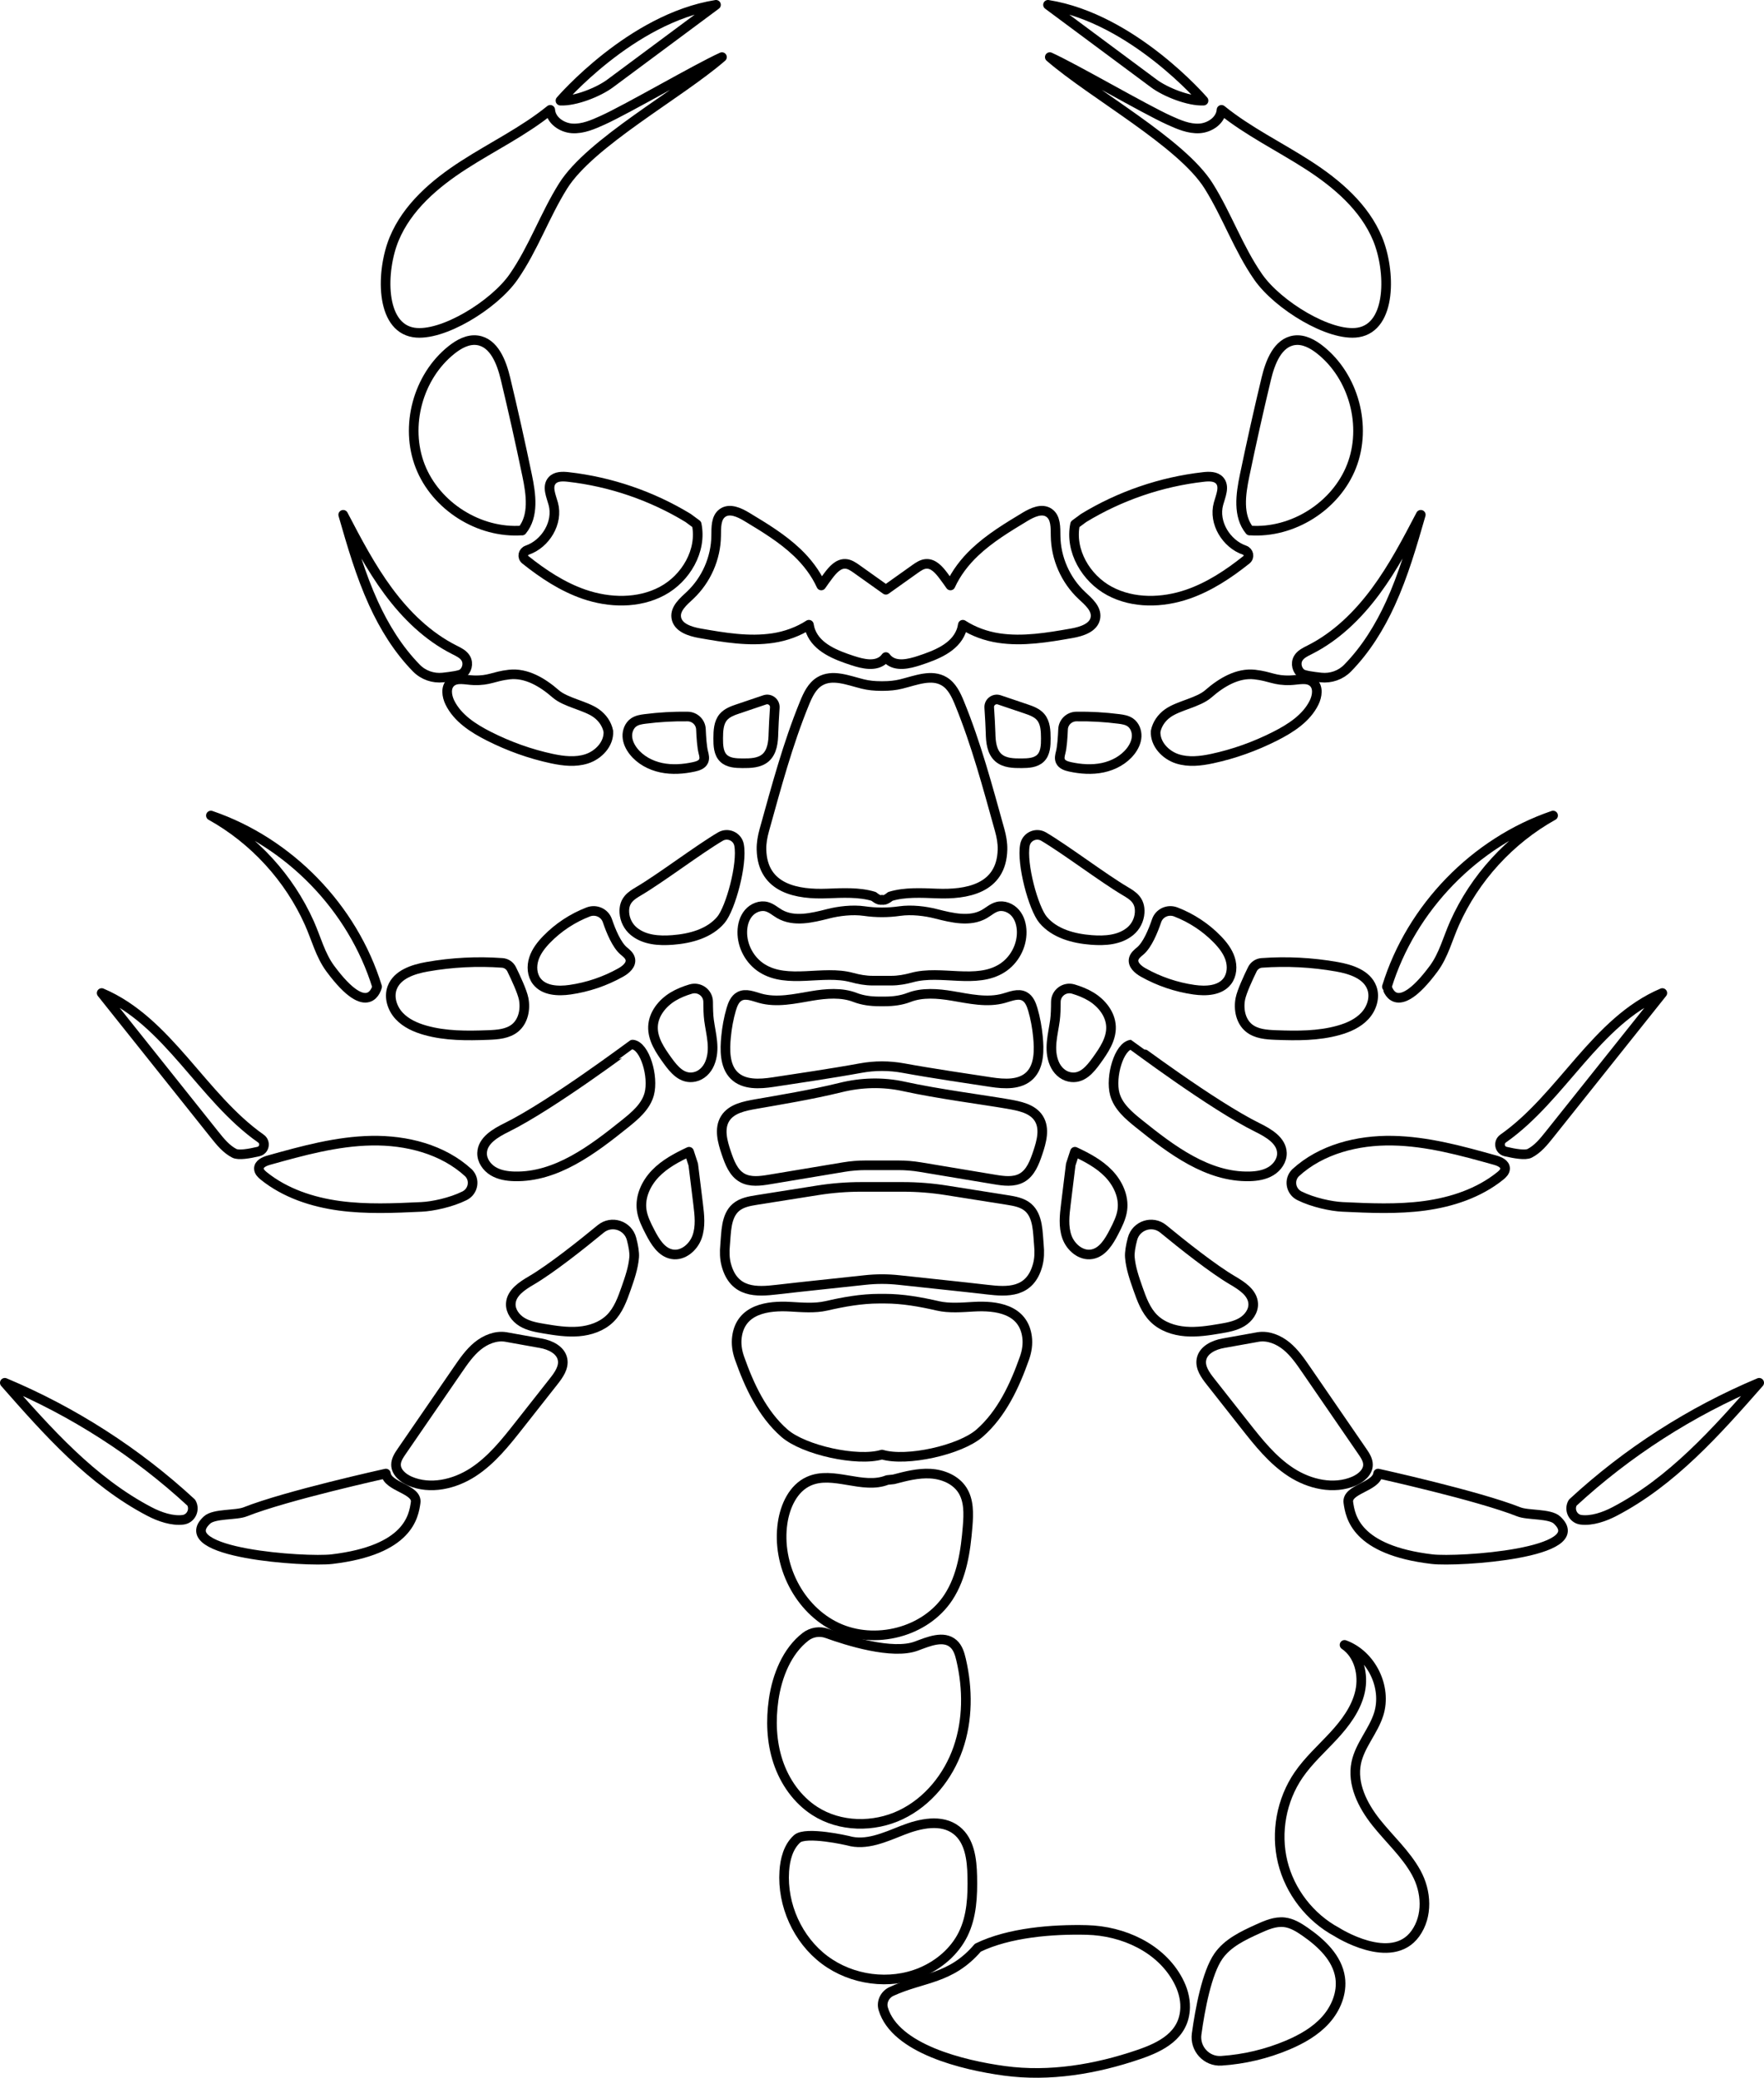 <?xml version="1.0" encoding="iso-8859-1"?>
<!-- Generator: Adobe Illustrator 22.0.0, SVG Export Plug-In . SVG Version: 6.00 Build 0)  -->
<svg version="1.1" xmlns="http://www.w3.org/2000/svg" xmlns:xlink="http://www.w3.org/1999/xlink" x="0px" y="0px"
	 viewBox="0 0 366.766 432" style="enable-background:new 0 0 366.766 432;" xml:space="preserve">
<g id="scorpion-pattern-2">
	<g>
		<path style="fill:none;stroke:#000000;stroke-width:2;stroke-linecap:round;stroke-linejoin:round;stroke-miterlimit:10;" d="
			M148.9,111.417c-0.052,4.623-2.058,9.192-5.427,12.358c-1.377,1.294-3.13,2.742-2.868,4.614c0.295,2.102,2.849,2.918,4.94,3.283
			c5.019,0.877,10.144,1.755,15.182,0.994c2.625-0.397,5.237-1.333,7.461-2.775c0.074,0.481,0.193,0.955,0.374,1.412
			c1.348,3.4,5.234,4.907,8.71,6.044c2.147,0.703,4.774,1.315,6.447-0.203c0.18-0.164,0.333-0.343,0.469-0.53
			c0.136,0.188,0.288,0.366,0.469,0.53c1.673,1.518,4.3,0.906,6.447,0.203c3.476-1.137,7.362-2.644,8.71-6.044
			c0.181-0.457,0.3-0.931,0.374-1.412c2.224,1.442,4.836,2.378,7.461,2.775c5.038,0.761,10.163-0.117,15.182-0.994
			c2.091-0.365,4.645-1.181,4.94-3.283c0.263-1.872-1.49-3.319-2.868-4.614c-3.369-3.166-5.375-7.735-5.427-12.358
			c-0.019-1.732,0.068-3.808-1.358-4.79c-1.476-1.017-3.466-0.092-5.001,0.833c-3.662,2.209-7.356,4.441-10.459,7.385
			c-2.072,1.965-3.862,4.298-5.039,6.884c-0.475-0.69-0.97-1.368-1.471-2.037c-0.903-1.206-2.06-2.538-3.564-2.457
			c-0.865,0.047-1.622,0.567-2.328,1.07c-2.023,1.439-4.046,2.878-6.068,4.317c-2.023-1.439-4.046-2.878-6.068-4.317
			c-0.706-0.502-1.463-1.023-2.328-1.07c-1.504-0.081-2.661,1.251-3.564,2.457c-0.501,0.669-0.996,1.347-1.471,2.037
			c-1.177-2.586-2.967-4.918-5.039-6.884c-3.102-2.943-6.796-5.176-10.459-7.385c-1.535-0.926-3.525-1.85-5.001-0.833
			C148.832,107.61,148.919,109.685,148.9,111.417z"/>
		<path style="fill:none;stroke:#000000;stroke-width:2;stroke-linecap:round;stroke-linejoin:round;stroke-miterlimit:10;" d="
			M144.853,109.01l-1.782-1.316c-7.557-4.6-16.123-7.531-24.914-8.525c-1.182-0.134-2.557-0.164-3.352,0.722
			c-1.138,1.268-0.221,3.218,0.23,4.862c1.081,3.939-1.637,8.329-5.409,9.633c-0.881,0.305-1.129,1.419-0.4,2
			c3.715,2.964,7.71,5.61,12.185,7.159c5.276,1.826,11.341,1.975,16.263-0.66C142.597,120.251,145.978,114.479,144.853,109.01z"/>
		<path style="fill:none;stroke:#000000;stroke-width:2;stroke-linecap:round;stroke-linejoin:round;stroke-miterlimit:10;" d="
			M108.544,110.315c2.506-3.06,1.87-7.53,1.067-11.403c-1.4-6.747-2.903-13.473-4.509-20.175c-0.822-3.428-2.375-7.52-5.869-7.987
			c-1.949-0.261-3.834,0.789-5.371,2.015c-6.977,5.567-9.74,15.842-6.496,24.158c3.244,8.315,12.236,14.005,21.14,13.375
			L108.544,110.315z"/>
		<path style="fill:none;stroke:#000000;stroke-width:2;stroke-linecap:round;stroke-linejoin:round;stroke-miterlimit:10;" d="
			M86.011,69.126c5.869,0.939,16.678-5.661,20.776-11.557c4.098-5.896,6.478-12.82,10.293-18.904
			c5.672-9.046,24.029-19,33.03-26.792c-5.214,2.356-19.612,10.775-24.826,13.131c-1.996,0.902-4.091,1.823-6.277,1.696
			c-2.186-0.127-4.458-1.677-4.601-3.862c-5.541,4.49-12.033,7.625-18.026,11.493c-5.992,3.868-11.704,8.753-14.431,15.343
			C79.224,56.263,78.969,67.999,86.011,69.126z"/>
		<path style="fill:none;stroke:#000000;stroke-width:2;stroke-linecap:round;stroke-linejoin:round;stroke-miterlimit:10;" d="
			M148.869,1c-17.701,2.811-32.345,19.926-32.345,19.926c3.038,0.158,7.886-1.753,10.328-3.568
			C134.192,11.905,141.531,6.453,148.869,1z"/>
		<path style="fill:none;stroke:#000000;stroke-width:2;stroke-linecap:round;stroke-linejoin:round;stroke-miterlimit:10;" d="
			M193.446,306.397c-2.581-0.145-5.132,0.52-7.632,1.18l-1.332,0.139c-5.122,2.049-11.266-2-16.303,0.249
			c-3.264,1.457-4.945,5.159-5.463,8.695c-1.265,8.636,3.383,17.969,11.282,21.683c7.899,3.714,18.404,1.073,23.186-6.228
			c2.832-4.325,3.592-9.656,4.006-14.809c0.206-2.565,0.295-5.333-1.098-7.497C198.692,307.635,196.027,306.542,193.446,306.397z"/>
		<path style="fill:none;stroke:#000000;stroke-width:2;stroke-linecap:round;stroke-linejoin:round;stroke-miterlimit:10;" d="
			M169.408,376.53c5.245,3.377,12.269,3.479,17.899,0.792c5.63-2.687,9.848-7.92,11.897-13.812c2.049-5.892,2.04-12.381,0.62-18.455
			c-0.283-1.211-0.664-2.482-1.6-3.302c-2.043-1.789-5.155-0.455-7.699,0.495c-4.984,1.86-14.412-1.124-18.554-2.624
			c-1.506-0.545-3.19-0.305-4.461,0.67c-3.874,2.975-5.948,8.145-6.659,13.109c-0.616,4.3-0.454,8.759,0.912,12.882
			C163.13,370.409,165.756,374.178,169.408,376.53z"/>
		<path style="fill:none;stroke:#000000;stroke-width:2;stroke-linecap:round;stroke-linejoin:round;stroke-miterlimit:10;" d="
			M191.491,410.074c3.714-1.552,6.98-4.322,8.758-7.933c1.818-3.692,1.995-7.96,1.903-12.074c-0.078-3.473-0.541-7.378-3.277-9.519
			c-3.094-2.42-7.584-1.435-11.237,0.007c-3.653,1.442-7.577,3.263-11.344,2.149c0,0-8.757-2.032-10.579-0.368
			s-2.492,4.252-2.652,6.715c-0.457,7.028,2.766,14.225,8.401,18.451C177.099,411.726,184.992,412.789,191.491,410.074z"/>
		<path style="fill:none;stroke:#000000;stroke-width:2;stroke-linecap:round;stroke-linejoin:round;stroke-miterlimit:10;" d="
			M225.962,401.272c-7.156-0.179-16.219,0.549-22.652,3.69c-5.642,6.606-11.458,6.111-17.964,9.097
			c-1.36,0.636-2.135,2.167-1.706,3.606c2.489,8.345,16.672,11.74,25.204,12.897c9.378,1.272,18.975-0.334,27.929-3.398
			c4.56-1.56,9.488-3.937,9.637-9.755c0.05-1.968-0.537-3.9-1.461-5.638C241.355,405.006,233.539,401.461,225.962,401.272z"/>
		<path style="fill:none;stroke:#000000;stroke-width:2;stroke-linecap:round;stroke-linejoin:round;stroke-miterlimit:10;" d="
			M271.325,401.622c-1.297-0.899-2.695-1.762-4.262-1.947c-1.923-0.227-3.797,0.593-5.56,1.394c-3.063,1.393-6.278,2.908-8.19,5.677
			c-2.396,3.469-3.795,10.945-4.514,16.151c-0.423,3.065,2.056,5.78,5.144,5.574c4.727-0.316,9.403-1.418,13.767-3.263
			c2.944-1.244,5.801-2.864,7.932-5.247c2.13-2.383,3.461-5.624,3.001-8.787C278.049,407.087,274.72,403.973,271.325,401.622z"/>
		<path style="fill:none;stroke:#000000;stroke-width:2;stroke-linecap:round;stroke-linejoin:round;stroke-miterlimit:10;" d="
			M286.089,378.872c-2.787-3.518-5.017-7.973-4.099-12.365c0.761-3.644,3.545-6.553,4.663-10.104
			c1.776-5.638-1.549-12.38-7.102-14.404c3.006,2.03,4.022,6.18,3.227,9.719s-3.066,6.561-5.53,9.223
			c-2.464,2.662-5.196,5.109-7.247,8.101c-3.57,5.211-4.806,11.96-3.313,18.097c1.493,6.138,5.69,11.565,11.255,14.554
			c0,0,11.338,7.27,16.336,0.33c2.623-3.641,2.346-8.71,0.187-12.644S288.876,382.39,286.089,378.872z"/>
		<path style="fill:none;stroke:#000000;stroke-width:2;stroke-linecap:round;stroke-linejoin:round;stroke-miterlimit:10;" d="
			M159.002,145.512c-1.833,0.62-3.666,1.239-5.499,1.859c-1.134,0.383-2.326,0.805-3.102,1.716
			c-1.008,1.183-1.065,2.879-1.073,4.434c-0.007,1.466,0.054,3.106,1.106,4.128c0.997,0.968,2.536,1.036,3.927,1.046
			c1.684,0.012,3.531-0.033,4.802-1.137c1.405-1.22,1.612-3.295,1.648-5.156c0.021-1.077,0.163-3.468,0.28-5.292
			C161.162,145.985,160.07,145.151,159.002,145.512z"/>
		<path style="fill:none;stroke:#000000;stroke-width:2;stroke-linecap:round;stroke-linejoin:round;stroke-miterlimit:10;" d="
			M137.481,159.618c2.242,0.473,4.581,0.306,6.819-0.181c0.79-0.172,1.672-0.465,1.997-1.205c0.243-0.555,0.094-1.194-0.059-1.78
			c-0.295-1.129-0.435-3.167-0.502-4.815c-0.06-1.483-1.279-2.639-2.763-2.66c-2.953-0.042-5.909,0.125-8.839,0.5
			c-0.821,0.105-1.672,0.239-2.356,0.705c-0.928,0.632-1.394,1.811-1.342,2.933c0.052,1.122,0.564,2.184,1.254,3.07
			C133.097,157.992,135.239,159.145,137.481,159.618z"/>
		<path style="fill:none;stroke:#000000;stroke-width:2;stroke-linecap:round;stroke-linejoin:round;stroke-miterlimit:10;" d="
			M121.97,157.779c2.49-0.801,4.666-3.111,4.516-5.723c-0.307-1.537-1.24-2.848-2.514-3.762c-2.257-1.618-6.338-2.201-8.443-4.041
			c-2.701-2.362-6.086-4.409-9.651-4.003c-3.306,0.377-4.059,1.295-7.385,1.19c-1.645-0.052-3.55-0.659-4.764,0.453
			c-1.103,1.011-0.85,2.83-0.192,4.174c1.601,3.268,4.883,5.371,8.115,7.005c4.15,2.099,8.552,3.685,13.1,4.656
			C117.146,158.24,119.652,158.525,121.97,157.779z"/>
		<path style="fill:none;stroke:#000000;stroke-width:2;stroke-linecap:round;stroke-linejoin:round;stroke-miterlimit:10;" d="
			M86.594,138.926c1.432,1.459,3.475,2.161,5.508,1.943c1.655-0.178,3.452-0.438,3.967-0.767c1.024-0.653,1.392-2.153,0.787-3.206
			c-0.504-0.878-1.489-1.338-2.394-1.792c-5.509-2.768-10.04-7.207-13.709-12.161c-3.669-4.955-6.54-10.444-9.394-15.908
			c1.799,6.244,3.609,12.515,6.307,18.426C79.914,130.382,82.816,135.077,86.594,138.926z"/>
		<path style="fill:none;stroke:#000000;stroke-width:2;stroke-linecap:round;stroke-linejoin:round;stroke-miterlimit:10;" d="
			M153.664,175.689c-0.338-1.77-2.342-2.658-3.893-1.742c-4.578,2.702-12.38,8.628-16.958,11.33c-1.542,0.91-3.153,1.88-2.999,4.479
			c0.089,1.499,0.813,2.934,1.973,3.887c2.208,1.814,5.242,2.007,8.053,1.791c3.713-0.285,7.64-1.329,10.043-4.174
			C151.907,188.865,154.41,179.6,153.664,175.689z"/>
		<path style="fill:none;stroke:#000000;stroke-width:2;stroke-linecap:round;stroke-linejoin:round;stroke-miterlimit:10;" d="
			M118.52,205.776c3.691-0.528,7.282-1.745,10.533-3.57c1.074-0.603,2.259-1.595,1.996-2.798c-0.16-0.73-0.81-1.227-1.38-1.709
			c-1.457-1.234-2.642-4.087-3.38-6.264c-0.558-1.646-2.378-2.447-3.999-1.821c-3.233,1.248-6.197,3.193-8.613,5.679
			c-1.138,1.171-2.176,2.494-2.679,4.048c-0.503,1.553-0.396,3.374,0.597,4.67C113.115,205.997,116.043,206.131,118.52,205.776z"/>
		<path style="fill:none;stroke:#000000;stroke-width:2;stroke-linecap:round;stroke-linejoin:round;stroke-miterlimit:10;" d="
			M107.116,213.713c1.696-1.402,2.179-3.877,1.761-6.038c-0.291-1.503-1.677-4.474-2.495-6.145
			c-0.369-0.755-1.109-1.265-1.947-1.326c-5.213-0.377-10.472-0.109-15.619,0.799c-2.928,0.516-6.252,1.602-7.282,4.391
			c-0.728,1.974,0.017,4.276,1.447,5.819c1.43,1.544,3.435,2.433,5.46,3.003c4.218,1.187,8.674,1.148,13.053,0.983
			C103.468,215.125,105.593,214.971,107.116,213.713z"/>
		<path style="fill:none;stroke:#000000;stroke-width:2;stroke-linecap:round;stroke-linejoin:round;stroke-miterlimit:10;" d="
			M64.332,191.946c1.414,3.168,2.277,6.657,4.341,9.446c8.086,10.921,9.731,3.76,9.731,3.76
			c-5.053-16.404-18.307-30.055-34.556-35.588C52.838,174.571,60.139,182.549,64.332,191.946z"/>
		<path style="fill:none;stroke:#000000;stroke-width:2;stroke-linecap:round;stroke-linejoin:round;stroke-miterlimit:10;" d="
			M147.236,208.312c-0.003-1.878-1.832-3.209-3.631-2.669c-1.283,0.385-2.525,0.872-3.67,1.564
			c-2.229,1.346-4.064,3.629-4.166,6.231c-0.102,2.607,1.484,4.944,3.011,7.06c1.363,1.889,3.063,3.973,5.671,3.399
			c1.418-0.312,2.536-1.425,3.099-2.764c1.258-2.988,0.265-6.027-0.136-9.046C147.28,211.079,147.239,209.646,147.236,208.312z"/>
		<path style="fill:none;stroke:#000000;stroke-width:2;stroke-linecap:round;stroke-linejoin:round;stroke-miterlimit:10;" d="
			M131.533,217.183c-0.056-0.006-16.769,12.576-26.201,17.237c-2.314,1.143-5.012,2.712-5.098,5.291
			c-0.052,1.546,0.962,2.989,2.285,3.79c1.324,0.8,2.911,1.047,4.458,1.084c8.668,0.205,16.218-5.509,22.977-10.941
			c2.103-1.69,4.326-3.557,5.027-6.163C135.954,223.862,134.09,217.452,131.533,217.183z"/>
		<path style="fill:none;stroke:#000000;stroke-width:2;stroke-linecap:round;stroke-linejoin:round;stroke-miterlimit:10;" d="
			M77.244,237.163c-7.261,0.131-14.347,2.099-21.341,4.053c-0.939,0.262-2.076,0.77-2.074,1.745
			c0.002,0.637,0.522,1.139,1.018,1.538c4.443,3.577,10.068,5.437,15.72,6.202c5.652,0.764,11.387,0.499,17.084,0.232
			c2.298-0.107,6.123-0.911,8.934-2.308c1.825-0.907,2.259-3.31,0.833-4.765C92.08,238.939,84.505,237.032,77.244,237.163z"/>
		<path style="fill:none;stroke:#000000;stroke-width:2;stroke-linecap:round;stroke-linejoin:round;stroke-miterlimit:10;" d="
			M48.732,239.796c0.877,0.449,3.085,0.082,5.005-0.374c1.272-0.302,1.567-1.952,0.496-2.703
			c-12.244-8.591-19.243-24.365-33.096-30.251c7.829,9.818,15.658,19.636,23.487,29.454
			C45.808,237.404,47.043,238.931,48.732,239.796z"/>
		<path style="fill:none;stroke:#000000;stroke-width:2;stroke-linecap:round;stroke-linejoin:round;stroke-miterlimit:10;" d="
			M144.141,242.132l-0.87-2.665c-2.526,1.18-5.042,2.516-6.981,4.52c-1.939,2.003-3.245,4.788-2.88,7.553
			c0.215,1.629,0.979,3.126,1.731,4.587c1.041,2.021,2.384,4.275,4.626,4.657c2.252,0.384,4.402-1.46,5.17-3.611
			c0.769-2.151,0.499-4.517,0.22-6.784C144.818,247.635,144.48,244.883,144.141,242.132z"/>
		<path style="fill:none;stroke:#000000;stroke-width:2;stroke-linecap:round;stroke-linejoin:round;stroke-miterlimit:10;" d="
			M124.902,255.507c-4.072,3.35-10.32,8.311-14.429,10.72c-1.933,1.134-4.152,2.576-4.269,4.814
			c-0.083,1.577,1.003,3.032,2.358,3.842c1.356,0.81,2.951,1.1,4.509,1.363c2.383,0.403,4.799,0.782,7.208,0.59
			c2.41-0.192,4.846-1.009,6.57-2.704c1.707-1.678,2.55-4.022,3.342-6.28c0.739-2.111,1.485-4.25,1.664-6.479
			c0.073-0.905-0.158-2.318-0.552-3.792C130.549,254.764,127.153,253.654,124.902,255.507z"/>
		<path style="fill:none;stroke:#000000;stroke-width:2;stroke-linecap:round;stroke-linejoin:round;stroke-miterlimit:10;" d="
			M112.425,279.281c-1.983-0.345-7.273-1.305-7.273-1.305c-2.096-0.328-4.235,0.559-5.874,1.905
			c-1.639,1.346-2.863,3.119-4.064,4.867c-3.899,5.674-7.799,11.347-11.698,17.021c-0.578,0.84-1.178,1.751-1.176,2.771
			c0.004,1.576,1.439,2.776,2.885,3.403c4.218,1.828,9.253,0.669,13.11-1.833c3.856-2.502,6.773-6.181,9.617-9.793
			c2.393-3.039,4.785-6.077,7.178-9.116c1.043-1.325,2.148-2.881,1.84-4.538C116.601,280.683,114.408,279.625,112.425,279.281z"/>
		<path style="fill:none;stroke:#000000;stroke-width:2;stroke-linecap:round;stroke-linejoin:round;stroke-miterlimit:10;" d="
			M80.233,306.376c0,0-20.71,4.567-29.265,7.964c-1.898,0.754-6.432,0.313-7.93,1.701c-7.457,6.908,20.58,8.773,25.985,8.132
			c15.931-1.889,16.983-8.934,17.396-11.76C86.834,309.589,80.604,309.208,80.233,306.376z"/>
		<path style="fill:none;stroke:#000000;stroke-width:2;stroke-linecap:round;stroke-linejoin:round;stroke-miterlimit:10;" d="
			M1,287.503c8.914,10.147,18.115,20.522,30.088,26.772c2.105,1.099,4.706,1.992,6.952,1.716c1.676-0.206,2.575-2.095,1.733-3.559
			C28.429,301.953,15.242,293.475,1,287.503z"/>
		<path style="fill:none;stroke:#000000;stroke-width:2;stroke-linecap:round;stroke-linejoin:round;stroke-miterlimit:10;" d="
			M253.573,99.891c-0.795-0.885-2.169-0.856-3.352-0.722c-8.791,0.994-17.357,3.925-24.914,8.525l-1.782,1.316
			c-1.125,5.469,2.257,11.241,7.179,13.876c4.922,2.635,10.987,2.486,16.263,0.66c4.475-1.549,8.471-4.196,12.185-7.159
			c0.728-0.581,0.48-1.696-0.4-2c-3.772-1.305-6.491-5.695-5.409-9.633C253.794,103.109,254.711,101.159,253.573,99.891z"/>
		<path style="fill:none;stroke:#000000;stroke-width:2;stroke-linecap:round;stroke-linejoin:round;stroke-miterlimit:10;" d="
			M281.012,96.924c3.244-8.315,0.481-18.591-6.496-24.158c-1.537-1.226-3.422-2.276-5.371-2.015
			c-3.494,0.467-5.047,4.559-5.869,7.987c-1.606,6.701-3.109,13.427-4.509,20.175c-0.803,3.873-1.439,8.343,1.067,11.403
			l0.038-0.017C268.776,110.928,277.767,105.239,281.012,96.924z"/>
		<path style="fill:none;stroke:#000000;stroke-width:2;stroke-linecap:round;stroke-linejoin:round;stroke-miterlimit:10;" d="
			M243.094,25.003c-5.214-2.356-19.612-10.775-24.826-13.131c9.001,7.792,27.358,17.746,33.03,26.792
			c3.815,6.084,6.195,13.008,10.293,18.904c4.098,5.896,14.907,12.496,20.776,11.557c7.042-1.127,6.787-12.863,4.061-19.453
			c-2.726-6.59-8.438-11.476-14.431-15.343c-5.992-3.867-12.484-7.003-18.026-11.493c-0.144,2.185-2.415,3.735-4.601,3.862
			C247.184,26.825,245.089,25.904,243.094,25.003z"/>
		<path style="fill:none;stroke:#000000;stroke-width:2;stroke-linecap:round;stroke-linejoin:round;stroke-miterlimit:10;" d="
			M250.241,20.926c0,0-14.643-17.114-32.345-19.926c7.339,5.453,14.677,10.905,22.016,16.358
			C242.355,19.172,247.203,21.083,250.241,20.926z"/>
		<path style="fill:none;stroke:#000000;stroke-width:2;stroke-linecap:round;stroke-linejoin:round;stroke-miterlimit:10;" d="
			M170.426,141.676c-1.605,0.972-2.454,2.798-3.165,4.534c-3.495,8.537-5.87,17.486-8.345,26.366
			c-0.37,1.328-0.624,2.698-0.59,4.076c0.205,8.236,7.595,9.353,13.625,9.124c3.226-0.122,6.705-0.318,9.706,0.603
			c0,0,1.121,1.001,1.725,0.692c0.604,0.31,1.725-0.692,1.725-0.692c3.001-0.921,6.48-0.725,9.706-0.603
			c6.03,0.229,13.42-0.887,13.625-9.124c0.034-1.378-0.22-2.748-0.59-4.076c-2.475-8.88-4.85-17.83-8.345-26.366
			c-0.711-1.737-1.559-3.562-3.165-4.534c-2.63-1.592-5.845-0.236-8.971,0.543c-1.227,0.306-2.494,0.416-3.759,0.416h-0.455
			c-1.265,0-2.532-0.11-3.759-0.416C176.271,141.44,173.056,140.084,170.426,141.676z"/>
		<path style="fill:none;stroke:#000000;stroke-width:2;stroke-linecap:round;stroke-linejoin:round;stroke-miterlimit:10;" d="
			M158.411,201.292c5.364,3.409,12.69,0.305,18.729,1.954c1.409,0.385,2.848,0.647,4.308,0.647h3.871
			c1.46,0,2.899-0.262,4.308-0.647c6.038-1.649,13.365,1.455,18.729-1.954c2.525-1.605,4.124-4.571,4.076-7.562
			c-0.022-1.403-0.409-2.842-1.325-3.905c-0.915-1.063-2.417-1.675-3.77-1.303c-0.991,0.272-1.778,1.005-2.669,1.517
			c-2.996,1.721-6.743,0.806-10.09-0.049c-2.152-0.549-5.025-0.919-7.535-0.558c-2.435,0.349-4.886,0.349-7.32,0
			c-2.51-0.36-5.383,0.009-7.535,0.558c-3.347,0.855-7.094,1.769-10.09,0.049c-0.891-0.512-1.678-1.245-2.669-1.517
			c-1.353-0.371-2.854,0.24-3.77,1.303c-0.915,1.063-1.303,2.503-1.325,3.905C154.287,196.722,155.886,199.688,158.411,201.292z"/>
		<path style="fill:none;stroke:#000000;stroke-width:2;stroke-linecap:round;stroke-linejoin:round;stroke-miterlimit:10;" d="
			M152.033,209.863c-0.544,1.862-0.889,3.774-1.074,5.706c-0.25,2.616-0.341,6.034,1.686,8.038c2.022,2,5.282,1.812,8.094,1.384
			c4.418-0.673,12.274-1.826,18.183-2.91c2.951-0.542,5.972-0.542,8.923,0c5.908,1.085,13.765,2.238,18.183,2.91
			c2.812,0.428,6.071,0.615,8.094-1.384c2.029-2.007,1.935-5.431,1.685-8.048c-0.185-1.928-0.529-3.838-1.073-5.697
			c-0.311-1.063-0.764-2.19-1.738-2.707c-1.293-0.687-2.842-0.005-4.251,0.393c-3.495,0.986-7.204,0.115-10.785-0.485
			c-2.972-0.498-6.2-0.755-8.947,0.312c-1.594,0.62-3.318,0.834-5.028,0.834h-1.203c-1.71,0-3.434-0.214-5.028-0.834
			c-2.746-1.067-5.975-0.81-8.947-0.312c-3.582,0.6-7.29,1.471-10.786,0.485c-1.409-0.397-2.958-1.079-4.25-0.393
			C152.796,207.671,152.343,208.8,152.033,209.863z"/>
		<path style="fill:none;stroke:#000000;stroke-width:2;stroke-linecap:round;stroke-linejoin:round;stroke-miterlimit:10;" d="
			M154.296,244.878c1.696,0.964,3.798,0.672,5.723,0.351c5.13-0.856,10.26-1.711,15.391-2.567c1.51-0.252,3.039-0.378,4.57-0.378
			h6.807c1.531,0,3.06,0.127,4.57,0.378c5.13,0.856,10.26,1.711,15.391,2.567c1.925,0.321,4.026,0.613,5.723-0.351
			c1.806-1.026,2.61-3.162,3.277-5.128c0.801-2.358,1.563-5.103,0.232-7.208c-1.301-2.06-4.017-2.579-6.417-2.999
			c-4.892-0.857-14.475-2.084-21.667-3.665c-4.342-0.955-8.835-0.823-13.151,0.245c-5.918,1.463-12.905,2.608-17.542,3.42
			c-2.4,0.42-5.115,0.94-6.417,2.999c-1.33,2.105-0.569,4.85,0.232,7.208C151.687,241.716,152.49,243.852,154.296,244.878z"/>
		<path style="fill:none;stroke:#000000;stroke-width:2;stroke-linecap:round;stroke-linejoin:round;stroke-miterlimit:10;" d="
			M161.465,268.139c5.539-0.646,12.387-1.336,18.371-1.996c2.363-0.261,4.73-0.261,7.093,0c5.984,0.661,12.832,1.35,18.371,1.996
			c4.086,0.477,8.866,0.775,10.459-5.155c0.357-1.329,0.377-2.724,0.246-4.093c-0.242-2.531-0.109-6.009-2.248-7.853
			c-1.184-1.021-2.816-1.304-4.36-1.549c-4.226-0.669-8.452-1.338-12.678-2.007c-2.976-0.471-5.984-0.708-8.996-0.708h-8.681
			c-3.013,0-6.021,0.237-8.996,0.708c-4.226,0.669-8.452,1.338-12.678,2.007c-1.544,0.245-3.175,0.528-4.36,1.549
			c-2.14,1.844-2.006,5.323-2.248,7.854c-0.131,1.369-0.111,2.764,0.246,4.093C152.599,268.914,157.379,268.616,161.465,268.139z"/>
		<path style="fill:none;stroke:#000000;stroke-width:2;stroke-linecap:round;stroke-linejoin:round;stroke-miterlimit:10;" d="
			M163.101,297.985c4.015,3.512,15.174,5.98,20.282,4.446c5.109,1.534,16.268-0.934,20.283-4.446
			c4.621-4.042,7.321-9.897,9.343-15.618c0.5-1.414,0.736-2.929,0.536-4.416c-0.781-5.791-6.438-6.531-11.081-6.266
			c-2.47,0.141-5.123,0.369-7.482-0.172c-3.63-0.833-7.297-1.496-11.022-1.496h-1.151c-3.725,0-7.392,0.664-11.022,1.496
			c-2.36,0.541-5.012,0.313-7.482,0.172c-4.644-0.265-10.301,0.476-11.081,6.266c-0.2,1.486,0.036,3.002,0.536,4.416
			C155.78,288.088,158.48,293.944,163.101,297.985z"/>
		<path style="fill:none;stroke:#000000;stroke-width:2;stroke-linecap:round;stroke-linejoin:round;stroke-miterlimit:10;" d="
			M212.406,158.695c1.39-0.01,2.929-0.078,3.927-1.046c1.052-1.021,1.114-2.662,1.106-4.128c-0.008-1.554-0.066-3.25-1.073-4.434
			c-0.776-0.911-1.968-1.333-3.102-1.716c-1.833-0.62-3.666-1.239-5.499-1.859c-1.068-0.361-2.16,0.473-2.088,1.598
			c0.117,1.824,0.259,4.215,0.28,5.292c0.036,1.861,0.242,3.936,1.648,5.156C208.875,158.662,210.722,158.707,212.406,158.695z"/>
		<path style="fill:none;stroke:#000000;stroke-width:2;stroke-linecap:round;stroke-linejoin:round;stroke-miterlimit:10;" d="
			M221.03,151.637c-0.067,1.648-0.207,3.686-0.502,4.815c-0.153,0.586-0.302,1.225-0.059,1.78c0.325,0.74,1.207,1.033,1.997,1.205
			c2.239,0.487,4.578,0.654,6.819,0.181c2.242-0.473,4.384-1.626,5.791-3.434c0.69-0.886,1.202-1.948,1.254-3.07
			c0.052-1.122-0.413-2.301-1.342-2.933c-0.684-0.466-1.535-0.599-2.356-0.705c-2.929-0.375-5.885-0.542-8.839-0.5
			C222.309,148.998,221.09,150.154,221.03,151.637z"/>
		<path style="fill:none;stroke:#000000;stroke-width:2;stroke-linecap:round;stroke-linejoin:round;stroke-miterlimit:10;" d="
			M268.273,141.441c-3.326,0.105-4.079-0.814-7.385-1.19c-3.565-0.406-6.95,1.641-9.651,4.003c-2.105,1.84-6.186,2.424-8.443,4.041
			c-1.274,0.913-2.206,2.225-2.514,3.762c-0.151,2.612,2.026,4.921,4.516,5.723c2.317,0.746,4.824,0.461,7.216-0.05
			c4.548-0.971,8.95-2.557,13.1-4.656c3.232-1.635,6.515-3.737,8.115-7.005c0.658-1.344,0.911-3.163-0.192-4.174
			C271.822,140.782,269.918,141.389,268.273,141.441z"/>
		<path style="fill:none;stroke:#000000;stroke-width:2;stroke-linecap:round;stroke-linejoin:round;stroke-miterlimit:10;" d="
			M272.303,135.103c-0.905,0.455-1.89,0.914-2.394,1.792c-0.605,1.053-0.237,2.552,0.787,3.206c0.516,0.329,2.312,0.59,3.967,0.767
			c2.033,0.218,4.076-0.484,5.508-1.943c3.779-3.849,6.681-8.544,8.928-13.466c2.699-5.911,4.508-12.182,6.307-18.426
			c-2.855,5.464-5.726,10.954-9.394,15.908C282.343,127.897,277.812,132.335,272.303,135.103z"/>
		<path style="fill:none;stroke:#000000;stroke-width:2;stroke-linecap:round;stroke-linejoin:round;stroke-miterlimit:10;" d="
			M226.926,195.434c2.811,0.216,5.846,0.023,8.053-1.791c1.16-0.953,1.884-2.388,1.973-3.887c0.154-2.6-1.458-3.569-2.999-4.479
			c-4.578-2.702-12.38-8.628-16.958-11.33c-1.552-0.916-3.556-0.028-3.893,1.742c-0.746,3.911,1.757,13.176,3.781,15.572
			C219.286,194.106,223.212,195.15,226.926,195.434z"/>
		<path style="fill:none;stroke:#000000;stroke-width:2;stroke-linecap:round;stroke-linejoin:round;stroke-miterlimit:10;" d="
			M244.476,189.613c-1.621-0.626-3.442,0.176-3.999,1.821c-0.738,2.177-1.923,5.03-3.38,6.264c-0.57,0.483-1.22,0.98-1.38,1.709
			c-0.263,1.203,0.922,2.195,1.996,2.798c3.251,1.825,6.842,3.043,10.533,3.57c2.477,0.354,5.405,0.22,6.926-1.767
			c0.992-1.296,1.1-3.117,0.597-4.67c-0.503-1.553-1.541-2.877-2.679-4.048C250.673,192.807,247.709,190.861,244.476,189.613z"/>
		<path style="fill:none;stroke:#000000;stroke-width:2;stroke-linecap:round;stroke-linejoin:round;stroke-miterlimit:10;" d="
			M262.332,200.204c-0.838,0.061-1.578,0.571-1.947,1.326c-0.818,1.671-2.204,4.642-2.495,6.145
			c-0.418,2.161,0.064,4.636,1.76,6.038c1.523,1.259,3.648,1.413,5.623,1.487c4.379,0.165,8.835,0.203,13.053-0.983
			c2.025-0.57,4.03-1.459,5.46-3.003c1.43-1.544,2.175-3.846,1.447-5.819c-1.029-2.79-4.353-3.875-7.282-4.391
			C272.804,200.095,267.544,199.827,262.332,200.204z"/>
		<path style="fill:none;stroke:#000000;stroke-width:2;stroke-linecap:round;stroke-linejoin:round;stroke-miterlimit:10;" d="
			M298.093,201.391c2.064-2.788,2.928-6.277,4.341-9.446c4.193-9.397,11.494-17.375,20.483-22.383
			c-16.248,5.533-29.503,19.184-34.556,35.588C288.362,205.151,290.007,212.313,298.093,201.391z"/>
		<path style="fill:none;stroke:#000000;stroke-width:2;stroke-linecap:round;stroke-linejoin:round;stroke-miterlimit:10;" d="
			M222.315,223.897c2.608,0.574,4.308-1.51,5.671-3.399c1.527-2.116,3.113-4.453,3.011-7.06c-0.102-2.602-1.937-4.886-4.166-6.231
			c-1.145-0.691-2.388-1.178-3.67-1.564c-1.799-0.54-3.627,0.791-3.631,2.669c-0.002,1.334-0.044,2.768-0.178,3.775
			c-0.401,3.019-1.395,6.058-0.136,9.046C219.779,222.471,220.897,223.585,222.315,223.897z"/>
		<path style="fill:none;stroke:#000000;stroke-width:2;stroke-linecap:round;stroke-linejoin:round;stroke-miterlimit:10;" d="
			M236.812,233.643c6.758,5.432,14.309,11.147,22.977,10.941c1.546-0.037,3.134-0.283,4.458-1.084c1.324-0.8,2.337-2.244,2.285-3.79
			c-0.086-2.58-2.784-4.148-5.098-5.291c-9.432-4.661-26.144-17.243-26.201-17.237c-2.557,0.269-4.421,6.68-3.448,10.297
			C232.486,230.086,234.708,231.952,236.812,233.643z"/>
		<path style="fill:none;stroke:#000000;stroke-width:2;stroke-linecap:round;stroke-linejoin:round;stroke-miterlimit:10;" d="
			M296.198,250.701c5.652-0.764,11.278-2.625,15.72-6.202c0.496-0.399,1.016-0.902,1.018-1.538c0.002-0.975-1.135-1.483-2.073-1.745
			c-6.994-1.953-14.081-3.921-21.341-4.053c-7.261-0.131-14.835,1.775-20.175,6.697c-1.426,1.455-0.992,3.858,0.833,4.765
			c2.811,1.397,6.637,2.201,8.935,2.308C284.812,251.2,290.546,251.465,296.198,250.701z"/>
		<path style="fill:none;stroke:#000000;stroke-width:2;stroke-linecap:round;stroke-linejoin:round;stroke-miterlimit:10;" d="
			M312.532,236.718c-1.07,0.751-0.776,2.401,0.496,2.703c1.92,0.456,4.128,0.823,5.005,0.374c1.689-0.864,2.924-2.391,4.107-3.874
			c7.829-9.818,15.658-19.636,23.487-29.454C331.776,212.353,324.777,228.127,312.532,236.718z"/>
		<path style="fill:none;stroke:#000000;stroke-width:2;stroke-linecap:round;stroke-linejoin:round;stroke-miterlimit:10;" d="
			M227,260.783c2.241-0.382,3.585-2.636,4.626-4.657c0.752-1.461,1.516-2.958,1.731-4.587c0.365-2.764-0.941-5.55-2.88-7.553
			c-1.939-2.003-4.455-3.339-6.981-4.52l-0.87,2.665c-0.338,2.752-0.677,5.504-1.016,8.256c-0.279,2.267-0.548,4.633,0.22,6.784
			C222.598,259.323,224.748,261.166,227,260.783z"/>
		<path style="fill:none;stroke:#000000;stroke-width:2;stroke-linecap:round;stroke-linejoin:round;stroke-miterlimit:10;" d="
			M258.204,274.883c1.356-0.81,2.441-2.265,2.358-3.842c-0.117-2.238-2.336-3.68-4.269-4.814
			c-4.108-2.409-10.356-7.369-14.429-10.72c-2.252-1.853-5.648-0.743-6.401,2.074c-0.394,1.474-0.625,2.887-0.552,3.792
			c0.179,2.229,0.925,4.368,1.664,6.479c0.792,2.259,1.635,4.602,3.342,6.28c1.724,1.695,4.16,2.512,6.57,2.704
			c2.41,0.192,4.825-0.186,7.208-0.59C255.253,275.982,256.848,275.693,258.204,274.883z"/>
		<path style="fill:none;stroke:#000000;stroke-width:2;stroke-linecap:round;stroke-linejoin:round;stroke-miterlimit:10;" d="
			M249.797,282.662c-0.308,1.658,0.797,3.214,1.84,4.538c2.393,3.039,4.785,6.077,7.178,9.116c2.844,3.612,5.76,7.291,9.617,9.793
			c3.856,2.502,8.892,3.661,13.11,1.833c1.446-0.627,2.881-1.827,2.885-3.403c0.003-1.02-0.598-1.931-1.176-2.771
			c-3.899-5.674-7.799-11.347-11.698-17.021c-1.201-1.748-2.425-3.521-4.064-4.867c-1.639-1.346-3.778-2.233-5.874-1.905
			c0,0-5.289,0.96-7.273,1.305C252.358,279.625,250.165,280.683,249.797,282.662z"/>
		<path style="fill:none;stroke:#000000;stroke-width:2;stroke-linecap:round;stroke-linejoin:round;stroke-miterlimit:10;" d="
			M315.797,314.34c-8.555-3.397-29.265-7.964-29.265-7.964c-0.37,2.831-6.6,3.212-6.186,6.038c0.414,2.825,1.466,9.871,17.396,11.76
			c5.404,0.641,33.442-1.224,25.985-8.132C322.229,314.653,317.696,315.094,315.797,314.34z"/>
		<path style="fill:none;stroke:#000000;stroke-width:2;stroke-linecap:round;stroke-linejoin:round;stroke-miterlimit:10;" d="
			M326.993,312.432c-0.842,1.464,0.057,3.353,1.733,3.559c2.246,0.276,4.847-0.618,6.952-1.716
			c11.974-6.249,21.174-16.625,30.088-26.772C351.524,293.475,338.337,301.953,326.993,312.432z"/>
	</g>
</g>
<g id="Layer_1">
</g>
</svg>

